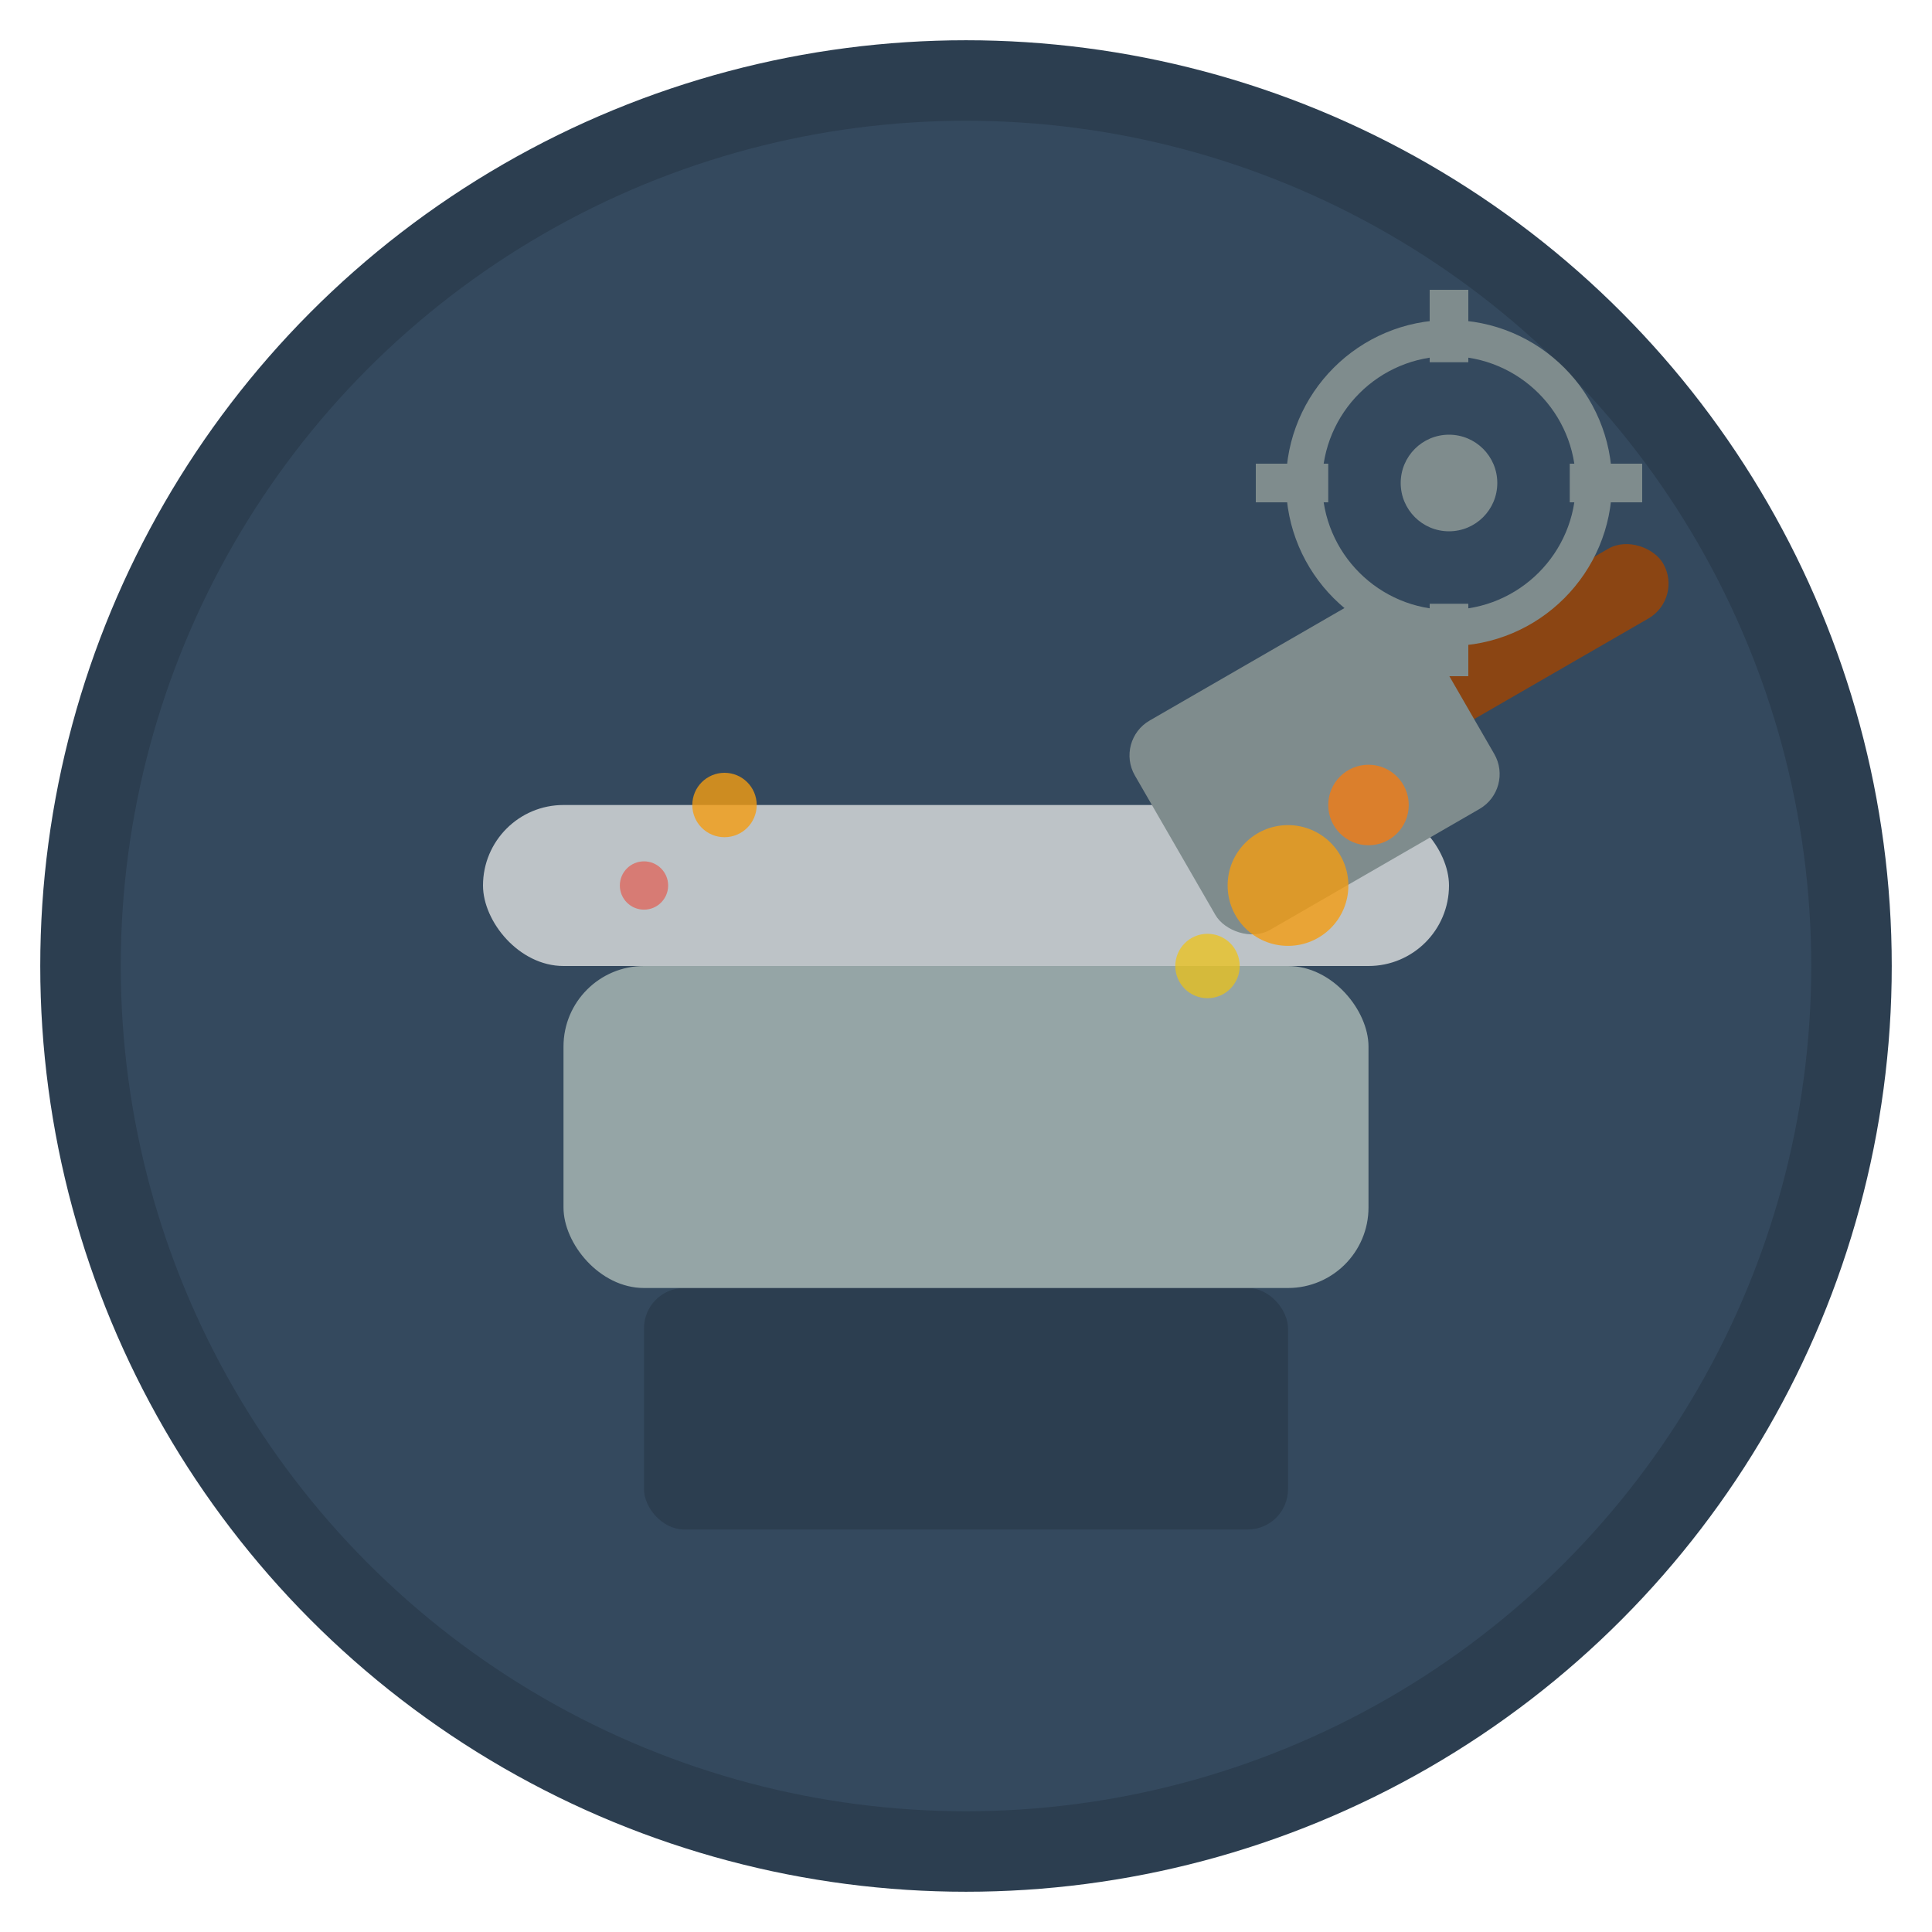 <?xml version="1.0" encoding="UTF-8"?>
<svg width="48" height="48" viewBox="0 0 48 48" xmlns="http://www.w3.org/2000/svg">
  <!-- Background Circle - Metal color -->
  <circle cx="24" cy="24" r="22" fill="#34495e" stroke="#2c3e50" stroke-width="2"/>

  <!-- Anvil Shape - Classic metalwork symbol -->
  <g transform="translate(24, 24)">
    <!-- Anvil base -->
    <rect x="-8" y="8" width="16" height="6" fill="#2c3e50" rx="1"/>
    <!-- Anvil body -->
    <rect x="-10" y="0" width="20" height="8" fill="#95a5a6" rx="2"/>
    <!-- Anvil face -->
    <rect x="-12" y="-4" width="24" height="4" fill="#bdc3c7" rx="2"/>

    <!-- Hammer positioned at angle -->
    <g transform="rotate(-30)">
      <!-- Hammer handle -->
      <rect x="8" y="-1" width="12" height="2" fill="#8b4513" rx="1"/>
      <!-- Hammer head -->
      <rect x="6" y="-3" width="8" height="6" fill="#7f8c8d" rx="1"/>
    </g>

    <!-- Sparks/weld effect -->
    <circle cx="8" cy="-2" r="1.5" fill="#f39c12" opacity="0.8"/>
    <circle cx="10" cy="-4" r="1" fill="#e67e22" opacity="0.9"/>
    <circle cx="6" cy="0" r="0.8" fill="#f1c40f" opacity="0.7"/>

    <!-- Additional spark effects -->
    <circle cx="-8" cy="-2" r="0.6" fill="#e74c3c" opacity="0.6"/>
    <circle cx="-6" cy="-4" r="0.8" fill="#f39c12" opacity="0.8"/>
  </g>

  <!-- Gear accent in corner -->
  <g transform="translate(36, 12) scale(0.6)">
    <circle cx="0" cy="0" r="6" fill="none" stroke="#7f8c8d" stroke-width="1.5"/>
    <circle cx="0" cy="0" r="2" fill="#7f8c8d"/>
    <!-- Gear teeth -->
    <rect x="-0.8" y="-8" width="1.6" height="3" fill="#7f8c8d"/>
    <rect x="-0.8" y="5" width="1.6" height="3" fill="#7f8c8d"/>
    <rect x="-8" y="-0.8" width="3" height="1.6" fill="#7f8c8d"/>
    <rect x="5" y="-0.8" width="3" height="1.6" fill="#7f8c8d"/>
  </g>
</svg>